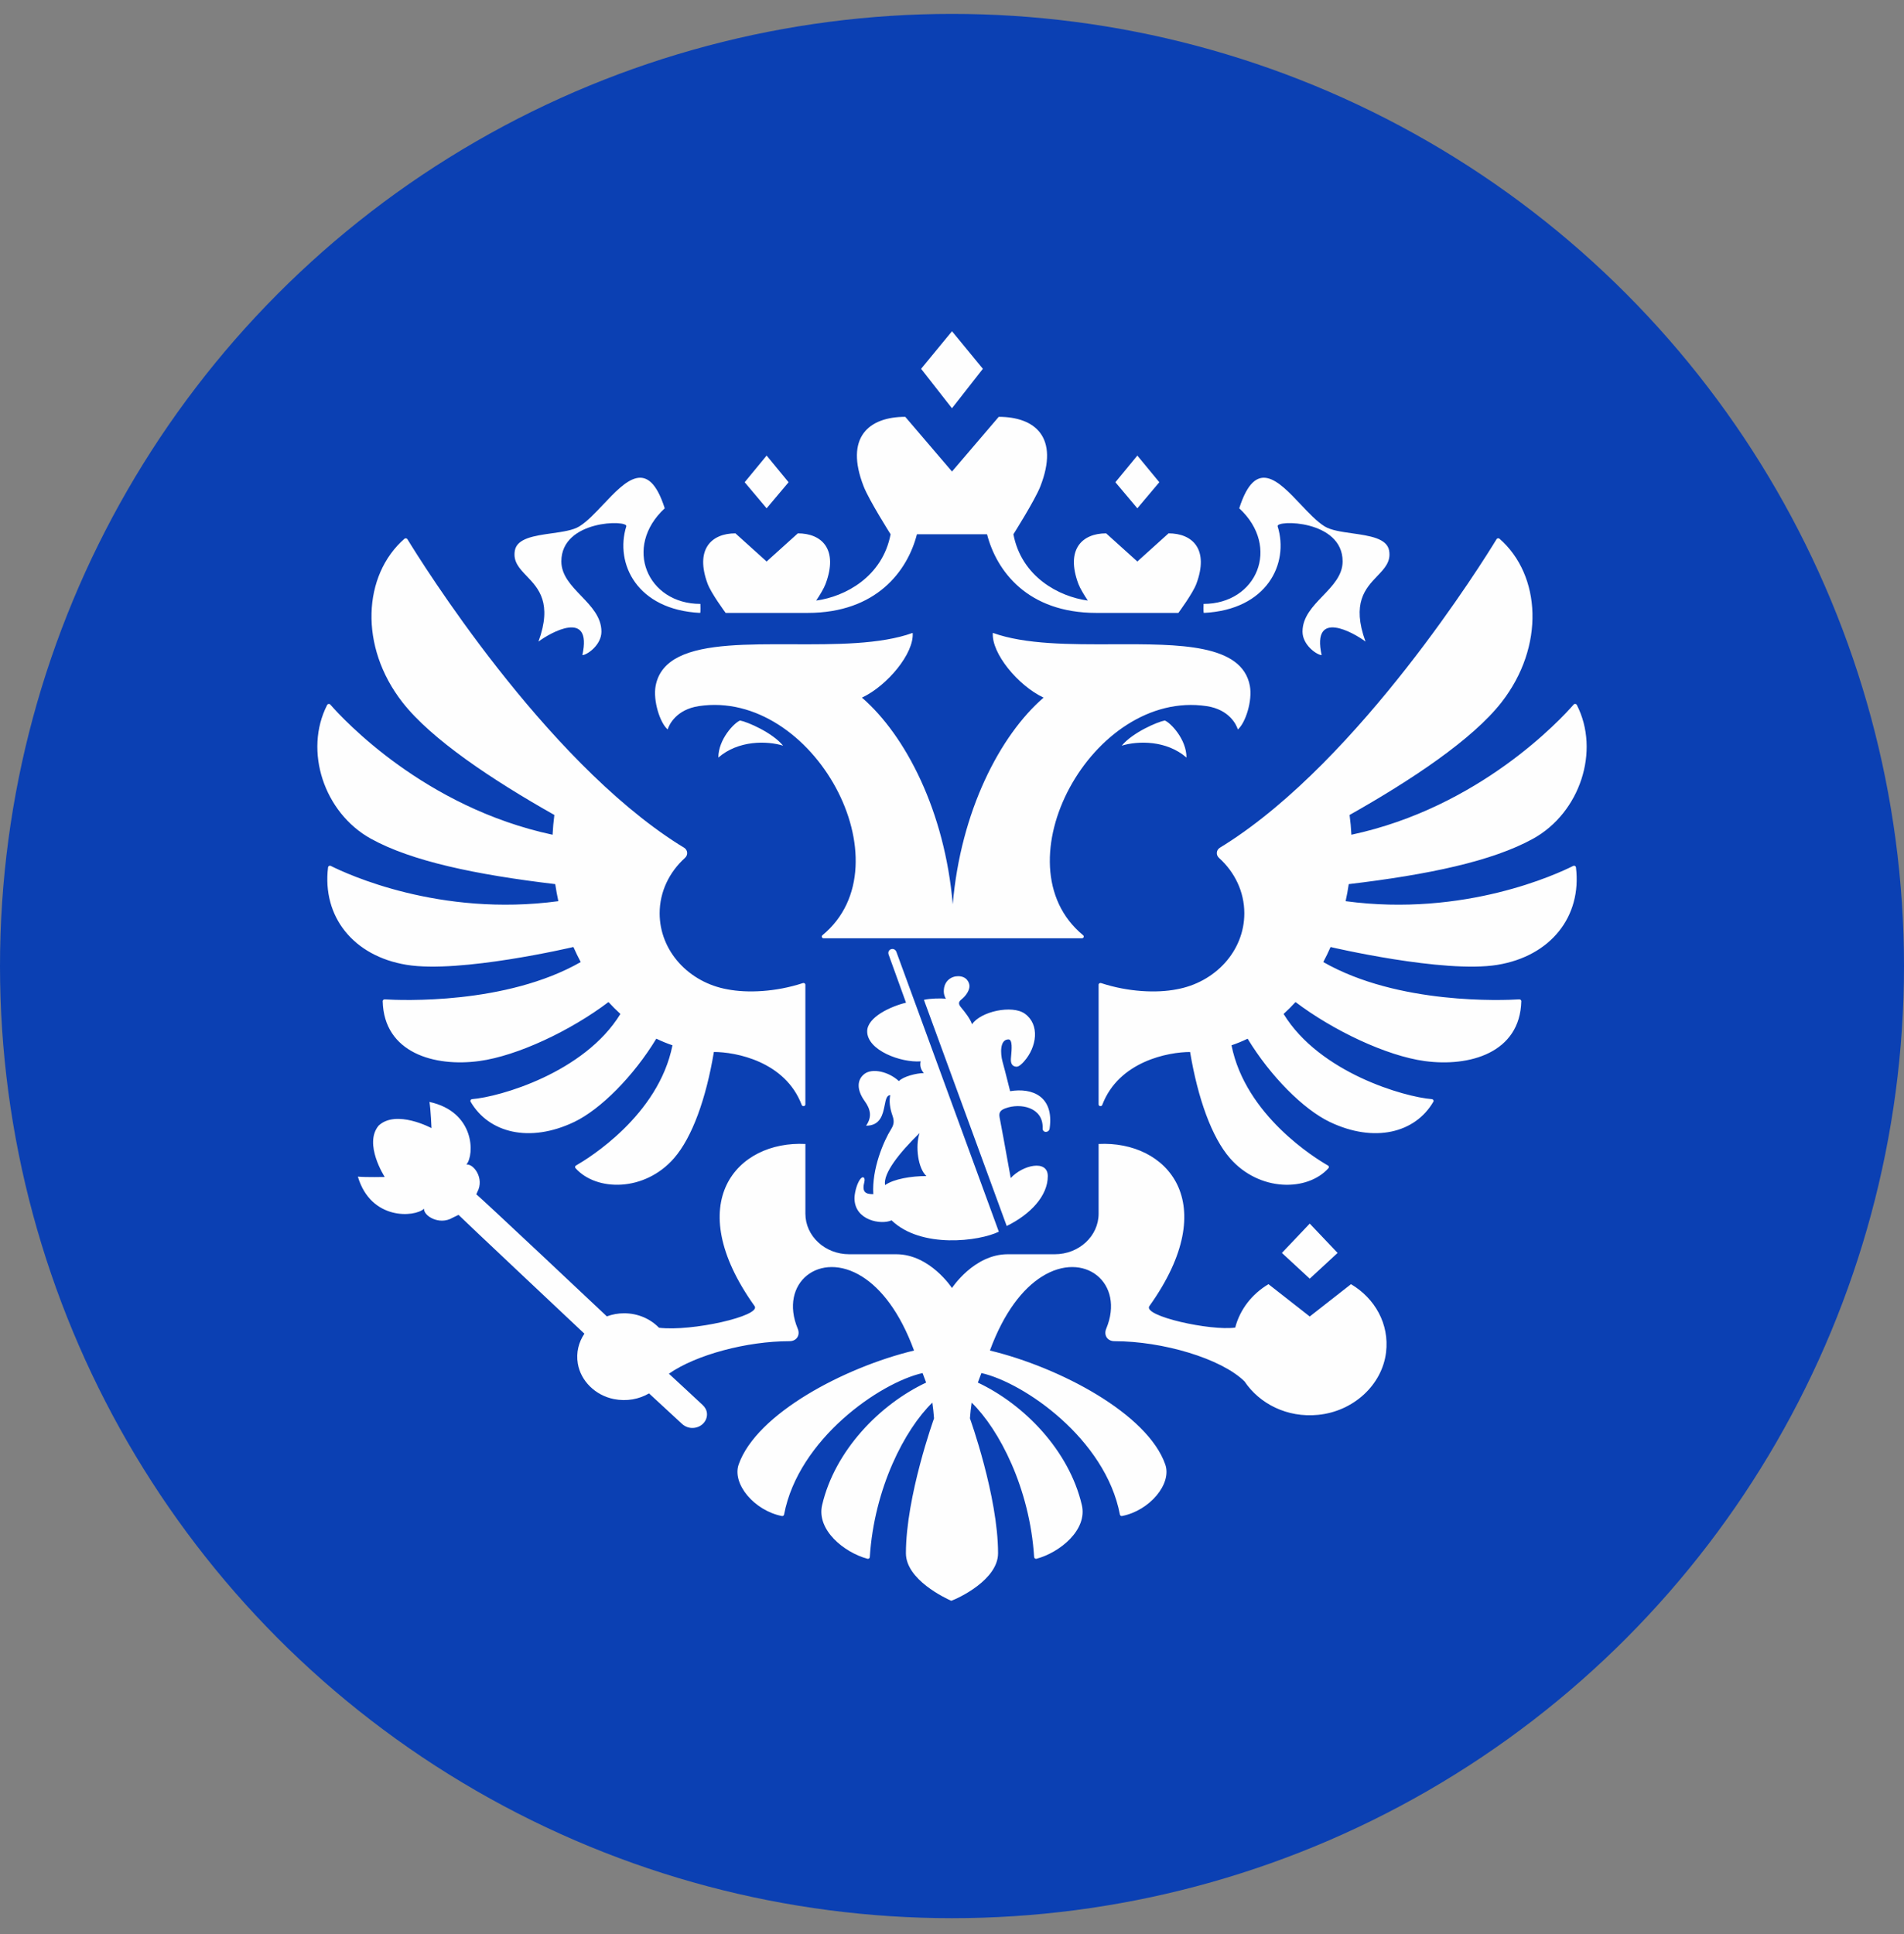 <svg width="64" height="65" viewBox="0 0 64 65" fill="none" xmlns="http://www.w3.org/2000/svg">
    <rect x="0" y="0" width="64" height="65" fill="#808080" stroke="none"/>
    <circle cx="32" cy="32.467" r="32" fill="#0B40B3"/>
    <path fill-rule="evenodd" clip-rule="evenodd" d="M32 11.133L33.038 12.395H33.038L31.999 13.721L30.961 12.395L32 11.133ZM18.099 21.563L18.099 21.563L18.099 21.564L18.099 21.563ZM19.575 22.017C19.921 20.451 18.487 21.27 18.099 21.563C18.572 20.268 18.1 19.774 17.705 19.361C17.457 19.102 17.24 18.875 17.306 18.503C17.378 18.089 17.971 18.005 18.545 17.924C18.909 17.873 19.265 17.822 19.477 17.689C19.735 17.528 20.006 17.241 20.278 16.953C21.027 16.16 21.791 15.353 22.344 17.083C20.938 18.383 21.757 20.296 23.542 20.296C23.542 20.296 23.552 20.577 23.536 20.599C21.406 20.496 20.663 18.937 21.052 17.689C21.122 17.469 18.869 17.463 18.869 18.867C18.869 19.333 19.199 19.677 19.533 20.025C19.873 20.379 20.216 20.737 20.216 21.229C20.216 21.684 19.725 22.017 19.575 22.017ZM42.946 17.689C42.877 17.469 45.13 17.463 45.13 18.867C45.13 19.333 44.8 19.677 44.466 20.025C44.126 20.379 43.782 20.737 43.782 21.229C43.782 21.684 44.274 22.017 44.425 22.017C44.078 20.45 45.513 21.27 45.9 21.563C45.427 20.268 45.9 19.774 46.294 19.361C46.542 19.102 46.759 18.875 46.693 18.503C46.62 18.089 46.028 18.006 45.454 17.924C45.09 17.873 44.734 17.822 44.522 17.689C44.264 17.528 43.993 17.241 43.721 16.953C42.971 16.16 42.208 15.353 41.655 17.083C43.061 18.383 42.243 20.296 40.457 20.296C40.457 20.296 40.447 20.577 40.464 20.599C42.594 20.495 43.336 18.937 42.946 17.689ZM37.426 21.653C39.65 21.646 41.747 21.639 42.012 23.05L42.012 23.051C42.105 23.546 41.866 24.299 41.608 24.516C41.562 24.359 41.321 23.846 40.561 23.732C36.718 23.154 33.511 29.048 36.407 31.431C36.45 31.468 36.425 31.534 36.367 31.534H27.685C27.626 31.534 27.601 31.468 27.645 31.431C30.54 29.048 27.333 23.153 23.491 23.731C22.73 23.846 22.489 24.359 22.443 24.515C22.185 24.299 21.946 23.546 22.038 23.051C22.125 22.59 22.407 22.28 22.825 22.072C23.687 21.644 25.128 21.648 26.625 21.653C28.081 21.658 29.591 21.663 30.678 21.271C30.731 21.951 29.832 23.043 28.973 23.446C30.442 24.715 31.76 27.271 32.025 30.393C32.291 27.271 33.61 24.715 35.078 23.446C34.219 23.042 33.321 21.951 33.373 21.27C34.46 21.663 35.97 21.658 37.426 21.653ZM37.705 25.061C38.256 24.892 39.215 24.879 39.882 25.461C39.882 24.839 39.341 24.286 39.153 24.215C38.906 24.259 38.066 24.621 37.705 25.061ZM24.146 25.461C24.814 24.879 25.773 24.892 26.323 25.061C25.964 24.621 25.122 24.259 24.876 24.215C24.687 24.286 24.146 24.839 24.146 25.461H24.146ZM38.969 16.207L38.23 15.311L37.492 16.207L38.23 17.083L38.969 16.207H38.969ZM44.025 41.123L44.961 42.109L44.025 42.974L43.089 42.109L44.025 41.123ZM26.507 16.207L25.769 15.311L25.031 16.207L25.769 17.083L26.508 16.207H26.507ZM24.392 20.599H24.391L24.392 20.599L24.392 20.599ZM27.147 20.599H24.392C24.383 20.588 23.908 19.945 23.788 19.626C23.354 18.466 23.908 17.925 24.72 17.925L25.769 18.871L26.818 17.925C27.63 17.925 28.185 18.466 27.75 19.626C27.695 19.774 27.563 19.992 27.436 20.184C28.414 20.05 29.662 19.384 29.936 17.956C29.936 17.956 29.213 16.814 29.032 16.351C28.38 14.689 29.212 14.009 30.429 14.009L32 15.847L33.571 14.009C34.787 14.009 35.619 14.689 34.968 16.351C34.786 16.814 34.064 17.956 34.064 17.956C34.338 19.384 35.586 20.05 36.564 20.184C36.438 19.992 36.305 19.774 36.249 19.626C35.814 18.466 36.37 17.925 37.181 17.925L38.23 18.871L39.279 17.925C40.091 17.925 40.647 18.466 40.212 19.626C40.091 19.948 39.609 20.599 39.609 20.599H36.853C34.535 20.599 33.494 19.184 33.178 17.956H30.821C30.506 19.184 29.464 20.599 27.147 20.599ZM52.88 29.102C52.349 29.37 49.228 30.825 45.231 30.287C45.273 30.097 45.308 29.906 45.336 29.714C47.997 29.397 50.159 28.948 51.537 28.185C53.108 27.314 53.795 25.237 53.002 23.691C52.982 23.652 52.925 23.645 52.896 23.678C52.462 24.176 49.73 27.134 45.425 28.054C45.414 27.832 45.394 27.61 45.364 27.39C47.455 26.21 49.496 24.85 50.468 23.607C51.937 21.727 51.802 19.329 50.404 18.106C50.389 18.094 50.37 18.088 50.351 18.091C50.332 18.094 50.315 18.104 50.305 18.12C49.863 18.847 45.722 25.507 41.177 28.383C41.122 28.418 41.066 28.453 41.009 28.487C40.879 28.566 40.865 28.734 40.976 28.834C41.5 29.307 41.826 29.965 41.826 30.695C41.826 31.966 40.842 33.022 39.542 33.251C38.882 33.379 37.928 33.341 37.012 33.04C36.971 33.027 36.928 33.054 36.928 33.095V37.117C36.928 37.182 37.027 37.198 37.05 37.136C37.607 35.667 39.274 35.356 40.003 35.356C40.265 36.925 40.734 38.225 41.343 38.925C42.334 40.062 43.953 40.046 44.654 39.26C44.666 39.246 44.671 39.229 44.668 39.212C44.665 39.195 44.654 39.18 44.639 39.172C44.226 38.936 41.867 37.494 41.395 35.131C41.58 35.068 41.761 34.994 41.937 34.909C42.699 36.163 43.807 37.281 44.7 37.708C46.199 38.423 47.572 38.075 48.18 37.027C48.202 36.99 48.175 36.944 48.13 36.94C47.203 36.867 44.357 36.055 43.146 34.077C43.286 33.95 43.42 33.817 43.547 33.677C44.815 34.638 46.608 35.487 47.891 35.661C49.393 35.864 51.094 35.387 51.136 33.648C51.136 33.614 51.105 33.585 51.068 33.587C50.534 33.62 46.999 33.773 44.48 32.333C44.568 32.168 44.65 31.999 44.725 31.828C44.725 31.828 48.531 32.723 50.334 32.427C52.126 32.132 53.176 30.803 52.973 29.148C52.967 29.107 52.919 29.083 52.881 29.102L52.88 29.102ZM19.274 31.827C19.35 31.999 19.432 32.167 19.52 32.333C17.001 33.771 13.468 33.62 12.932 33.587C12.894 33.585 12.863 33.615 12.864 33.649C12.905 35.387 14.607 35.864 16.108 35.66C17.391 35.487 19.185 34.638 20.453 33.677C20.58 33.816 20.714 33.95 20.854 34.077C19.641 36.054 16.796 36.866 15.869 36.94C15.824 36.944 15.798 36.99 15.819 37.027C16.428 38.075 17.8 38.423 19.3 37.708C20.192 37.281 21.3 36.163 22.061 34.908C22.238 34.994 22.419 35.068 22.604 35.131C22.132 37.494 19.773 38.935 19.36 39.172C19.345 39.18 19.334 39.195 19.331 39.212C19.328 39.229 19.333 39.246 19.345 39.26C20.046 40.045 21.666 40.061 22.657 38.925C23.266 38.225 23.734 36.925 23.996 35.355C24.726 35.355 26.392 35.667 26.949 37.136C26.973 37.198 27.071 37.182 27.071 37.117V33.095C27.071 33.054 27.028 33.026 26.987 33.04C26.071 33.341 25.117 33.378 24.457 33.251C23.157 33.022 22.173 31.965 22.173 30.695C22.173 29.965 22.5 29.307 23.023 28.834C23.135 28.734 23.12 28.566 22.991 28.487C22.934 28.453 22.877 28.419 22.821 28.383C18.279 25.509 14.141 18.853 13.695 18.122C13.684 18.106 13.667 18.095 13.648 18.092C13.628 18.089 13.609 18.095 13.594 18.107C12.198 19.331 12.062 21.728 13.531 23.607C14.504 24.851 16.544 26.21 18.634 27.39C18.605 27.611 18.585 27.832 18.574 28.054C14.273 27.135 11.543 24.182 11.104 23.68C11.075 23.646 11.017 23.653 10.997 23.692C10.206 25.238 10.893 27.314 12.462 28.185C13.84 28.948 16.003 29.397 18.663 29.714C18.692 29.906 18.727 30.097 18.768 30.287C14.775 30.824 11.656 29.372 11.12 29.102C11.08 29.082 11.032 29.107 11.027 29.149C10.825 30.803 11.874 32.132 13.666 32.426C15.461 32.722 19.242 31.835 19.274 31.827ZM42.638 43.159L44.025 44.245L45.412 43.159C46.208 43.629 46.707 44.491 46.59 45.452C46.457 46.549 45.49 47.436 44.304 47.551C43.26 47.654 42.335 47.175 41.834 46.428C41.05 45.653 39.071 45.075 37.464 45.075C37.213 45.075 37.097 44.864 37.183 44.658C37.826 43.118 36.442 42.002 35.012 42.91C34.387 43.306 33.753 44.087 33.274 45.389C35.623 45.955 38.573 47.514 39.168 49.217C39.399 49.874 38.639 50.77 37.718 50.95C37.684 50.958 37.651 50.936 37.644 50.903C37.162 48.361 34.417 46.467 32.988 46.146C32.961 46.218 32.947 46.255 32.937 46.282C32.931 46.299 32.926 46.312 32.919 46.329C32.909 46.356 32.896 46.392 32.868 46.466C34.424 47.199 35.933 48.744 36.364 50.58C36.561 51.421 35.62 52.179 34.841 52.387C34.823 52.392 34.804 52.388 34.788 52.378C34.773 52.367 34.763 52.35 34.761 52.332C34.614 50.009 33.583 48.038 32.661 47.14C32.635 47.315 32.616 47.492 32.603 47.669C32.603 47.669 33.548 50.29 33.548 52.202C33.548 53.092 32.22 53.713 31.975 53.8C31.779 53.713 30.451 53.092 30.451 52.202C30.451 50.29 31.396 47.669 31.396 47.669C31.383 47.492 31.364 47.316 31.339 47.14C30.416 48.037 29.385 50.01 29.237 52.333C29.235 52.37 29.197 52.397 29.158 52.387C28.38 52.179 27.438 51.421 27.635 50.58C28.066 48.743 29.575 47.199 31.131 46.466C31.082 46.334 31.077 46.323 31.056 46.266C31.046 46.24 31.033 46.205 31.011 46.146C29.582 46.467 26.837 48.361 26.355 50.903C26.352 50.919 26.342 50.933 26.328 50.942C26.314 50.951 26.297 50.954 26.281 50.951C25.359 50.77 24.6 49.874 24.83 49.217C25.427 47.515 28.376 45.955 30.724 45.389C30.246 44.087 29.612 43.306 28.988 42.91C27.556 42.002 26.172 43.118 26.816 44.659C26.902 44.865 26.785 45.075 26.535 45.075C25.114 45.075 23.403 45.527 22.484 46.168C22.484 46.168 23.598 47.197 23.615 47.217C23.696 47.291 23.754 47.388 23.763 47.501C23.783 47.753 23.58 47.972 23.308 47.99C23.159 48.001 23.025 47.945 22.927 47.856L21.816 46.83C21.484 47.023 21.071 47.107 20.632 47.02C20.009 46.894 19.522 46.412 19.423 45.83C19.36 45.457 19.451 45.108 19.644 44.823C19.644 44.823 15.448 40.876 15.413 40.83L15.215 40.925C14.765 41.193 14.234 40.859 14.254 40.624C13.937 40.915 12.467 41.02 12.029 39.545C12.327 39.57 12.932 39.556 12.932 39.556C12.932 39.556 12.209 38.441 12.73 37.827C13.323 37.279 14.504 37.914 14.504 37.914C14.504 37.914 14.481 37.323 14.436 37.034C15.967 37.367 15.954 38.809 15.678 39.139C15.916 39.103 16.291 39.601 16.046 40.058L16.01 40.14C16.089 40.18 20.398 44.241 20.398 44.241C20.584 44.172 20.78 44.137 20.979 44.137C21.445 44.137 21.862 44.325 22.151 44.623C23.247 44.757 25.585 44.228 25.366 43.898C22.872 40.408 24.78 38.331 27.072 38.447V40.79C27.072 41.542 27.73 42.153 28.543 42.153H30.125C31.26 42.153 31.999 43.288 31.999 43.288C31.999 43.288 32.738 42.153 33.873 42.153H35.455C36.268 42.153 36.928 41.543 36.928 40.79V38.447C39.219 38.331 41.126 40.409 38.633 43.898C38.412 44.232 40.686 44.734 41.52 44.618C41.678 44.008 42.085 43.487 42.638 43.159ZM35.047 37.921C35.073 37.211 34.298 37.063 33.804 37.246V37.245C33.657 37.3 33.564 37.365 33.599 37.548C33.69 38.021 33.776 38.496 33.865 38.991C33.9 39.187 33.937 39.387 33.974 39.592C34.381 39.15 35.22 38.961 35.22 39.528C35.22 40.193 34.636 40.813 33.839 41.204L31.056 33.603C31.258 33.554 31.65 33.544 31.794 33.568C31.743 33.478 31.724 33.394 31.724 33.316C31.724 32.965 31.978 32.808 32.206 32.808C32.496 32.808 32.587 33.024 32.587 33.141C32.587 33.339 32.393 33.53 32.33 33.579C32.194 33.68 32.219 33.758 32.317 33.873C32.418 33.991 32.629 34.261 32.673 34.425C32.964 33.99 34.026 33.764 34.449 34.069C34.956 34.432 34.855 35.185 34.423 35.672C34.359 35.744 34.252 35.854 34.166 35.85C34.028 35.845 33.967 35.743 33.98 35.574C33.982 35.55 33.984 35.523 33.987 35.493L33.987 35.493C34.007 35.279 34.04 34.933 33.899 34.933C33.601 34.933 33.627 35.415 33.696 35.671C33.755 35.884 33.809 36.099 33.867 36.328L33.867 36.328L33.867 36.329L33.867 36.329C33.895 36.44 33.924 36.554 33.954 36.673C34.71 36.548 35.431 36.854 35.283 37.917C35.267 38.082 35.04 38.082 35.047 37.921ZM29.87 32.082L30.454 33.699C29.954 33.818 29.149 34.181 29.149 34.662C29.149 35.303 30.288 35.72 30.946 35.67C30.913 35.816 30.951 35.946 31.053 36.065C30.814 36.065 30.363 36.176 30.215 36.334C29.866 36.011 29.32 35.893 29.06 36.09C28.8 36.288 28.792 36.625 29.064 37.005C29.254 37.268 29.325 37.528 29.112 37.833C29.6 37.833 29.677 37.444 29.737 37.145C29.774 36.958 29.804 36.806 29.924 36.806C29.883 37.005 29.908 37.235 29.998 37.491C30.058 37.661 30.058 37.781 29.956 37.945C29.7 38.352 29.302 39.288 29.355 40.134C29.095 40.133 28.963 40.069 29.055 39.715C29.089 39.584 29.007 39.49 28.899 39.652C28.78 39.831 28.722 40.137 28.722 40.268C28.722 41.021 29.624 41.173 29.968 41.013C30.963 41.973 32.919 41.717 33.574 41.395L30.131 31.991C30.06 31.813 29.808 31.898 29.87 32.083V32.082ZM29.75 39.829C29.75 39.829 29.75 39.829 29.75 39.829V39.829ZM29.75 39.829C30.048 39.619 30.641 39.525 31.141 39.525C30.853 39.267 30.762 38.517 30.909 38.082C30.221 38.75 29.679 39.442 29.75 39.829Z" fill="#FEFEFE"/>
</svg>
